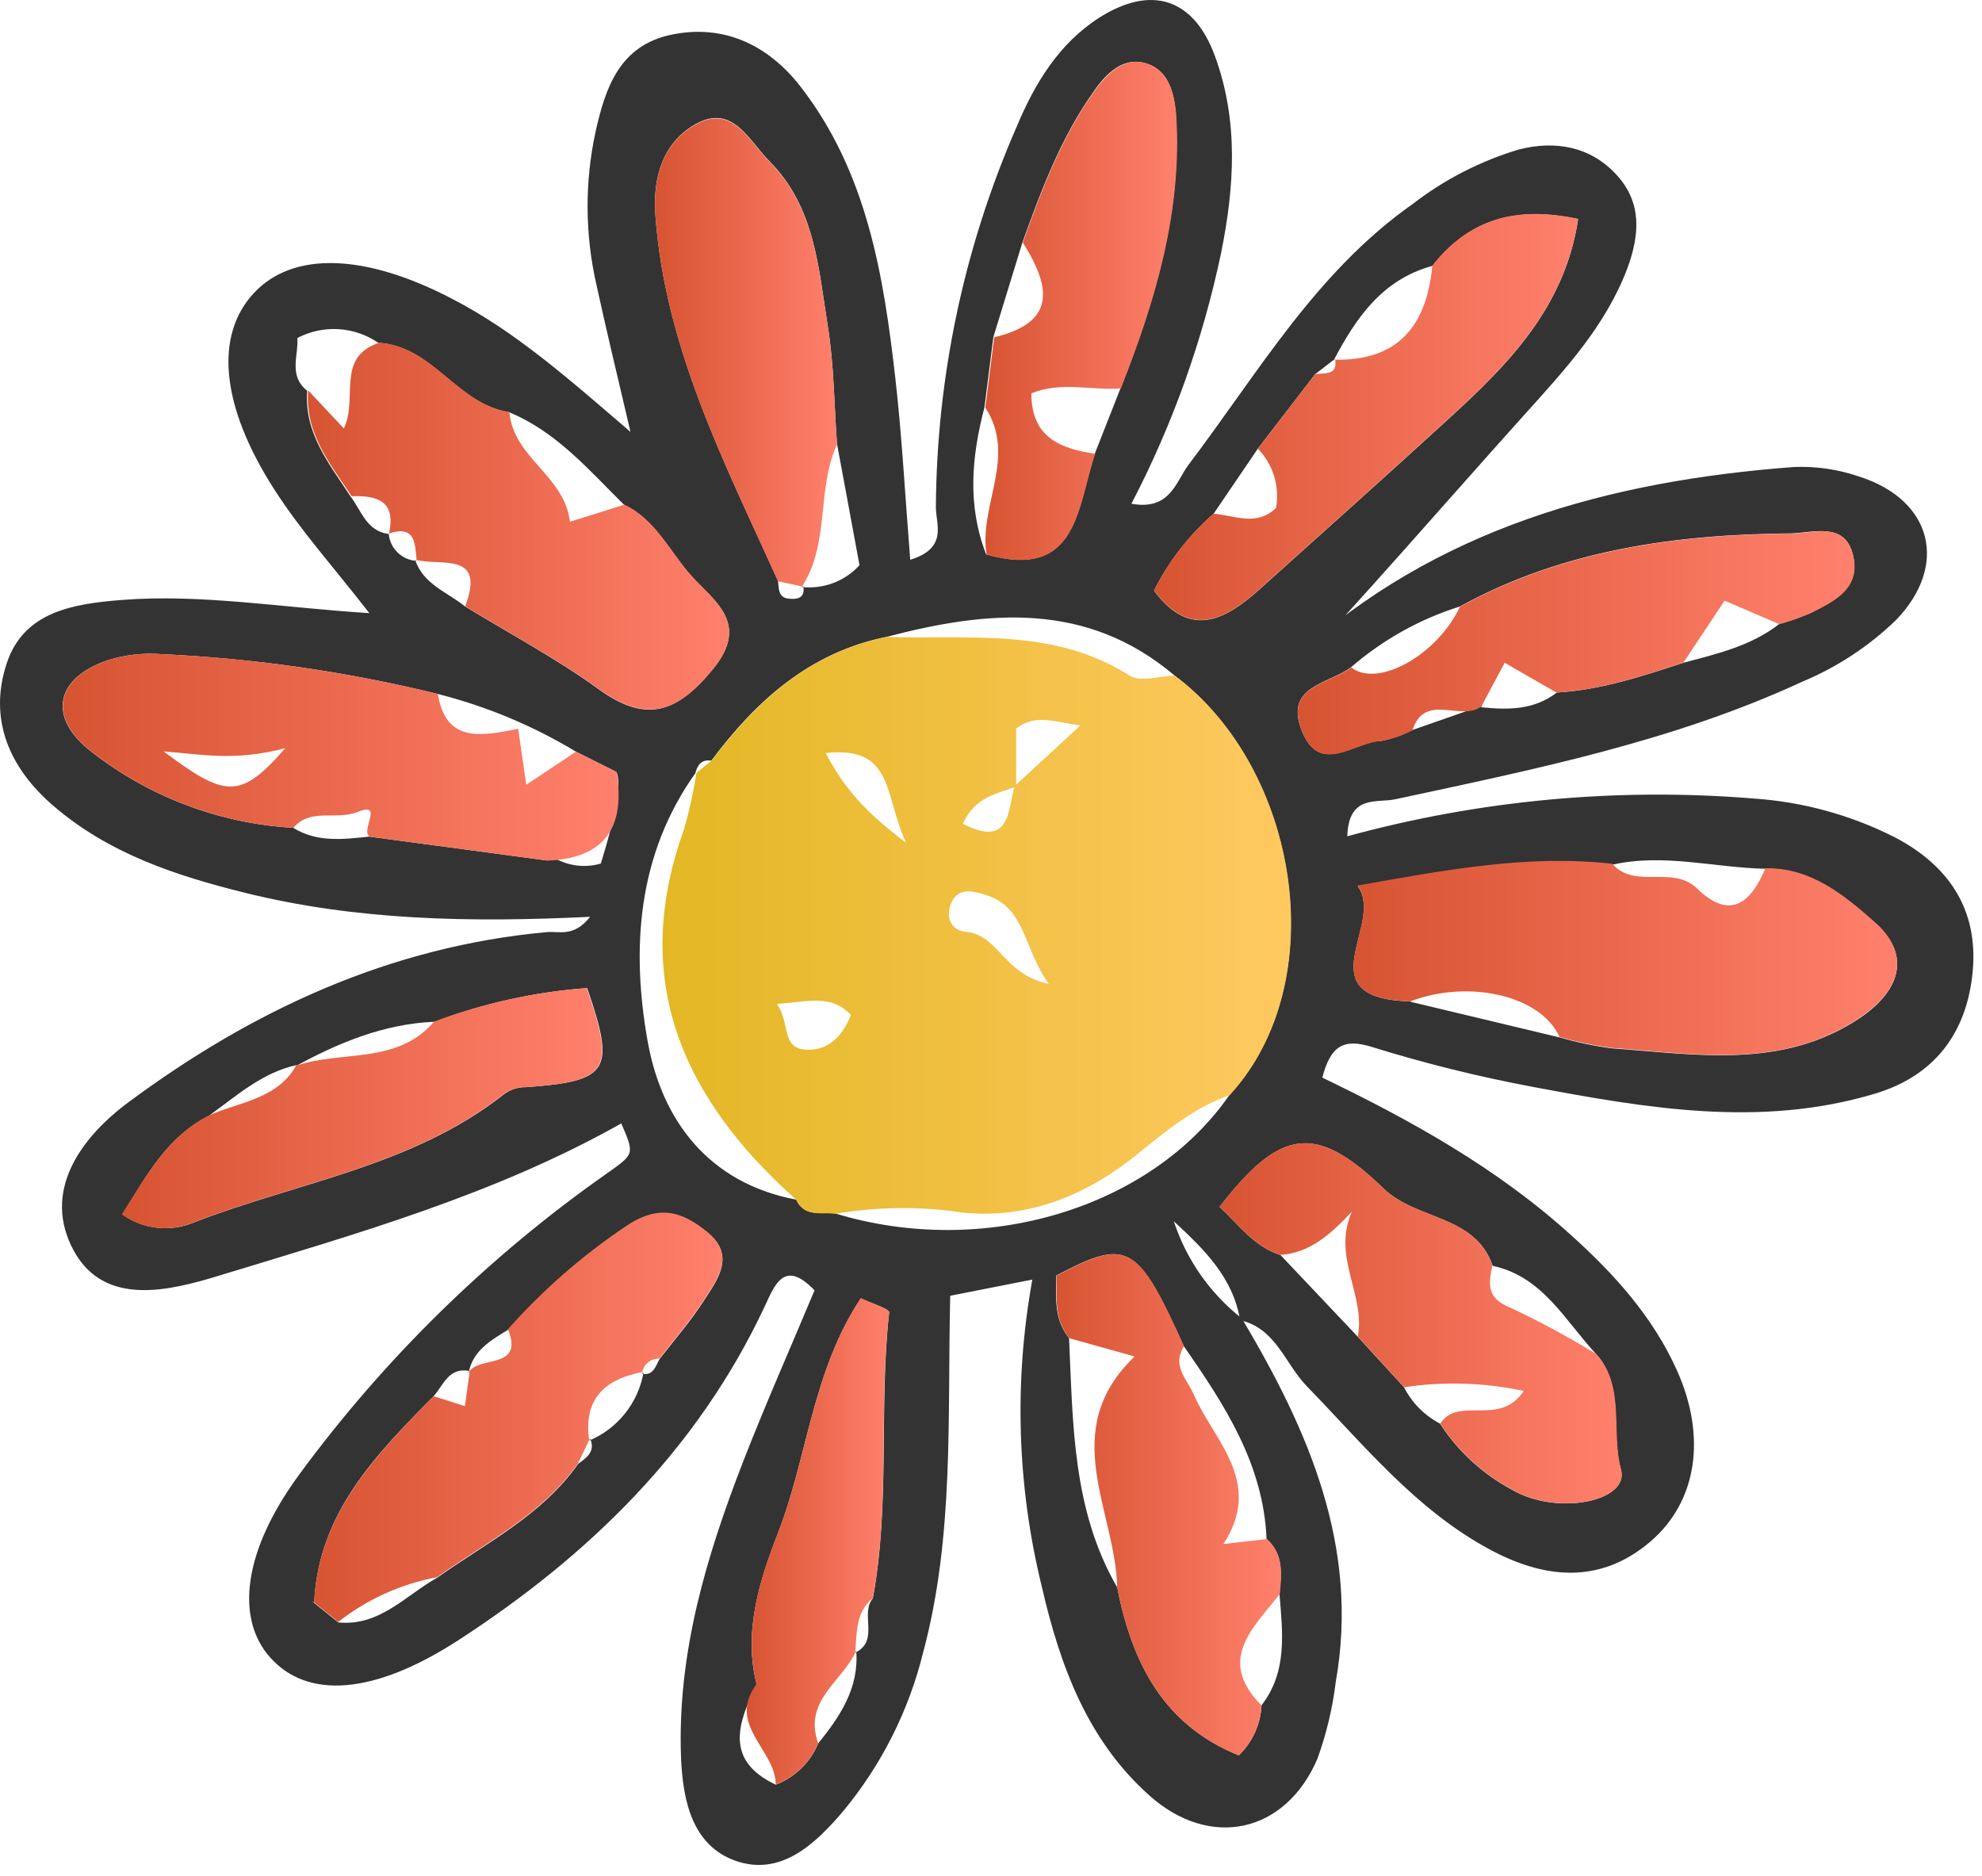 <svg width="149" height="141" viewBox="0 0 149 141" fill="none" xmlns="http://www.w3.org/2000/svg">
<path d="M93.362 99.106C98.368 107.526 102.214 116.256 100.418 126.423C100.178 128.397 99.715 130.336 99.037 132.205C96.636 137.8 90.977 139.033 86.42 134.974C81.732 130.801 79.682 125.174 78.319 119.261C76.461 111.704 76.219 103.839 77.608 96.182L71.434 97.399C71.213 106.382 71.761 115.439 69.392 124.235C68.311 128.613 66.254 132.689 63.373 136.158C61.234 138.673 58.661 141.058 55.28 139.866C52.062 138.714 51.336 135.407 51.197 132.116C50.903 124.284 53.099 116.983 55.884 109.82C57.567 105.5 59.453 101.253 61.234 96.99C58.939 94.598 58.236 96.607 57.477 98.224C52.422 108.987 44.263 116.925 34.463 123.287C28.085 127.42 23.103 127.73 20.302 124.578C17.705 121.662 18.252 116.615 22.491 110.841C28.916 102.096 36.722 94.456 45.602 88.219C47.685 86.741 47.726 86.79 46.705 84.446C37.207 89.796 26.786 92.744 16.488 95.88C12.748 97.023 7.888 98.248 5.561 94.042C3.111 89.583 6.051 85.532 9.644 82.862C18.995 75.928 29.318 71.143 41.103 70.065C42.042 69.975 43.112 70.481 44.369 68.913C35.329 69.354 26.786 69.183 18.415 67.108C13.213 65.818 8.182 64.16 4.017 60.575C0.685 57.717 -0.883 54.041 0.506 49.86C1.796 45.94 5.577 45.385 9.13 45.099C15.132 44.625 21.094 45.671 27.766 46.087C25.145 42.706 22.629 39.921 20.628 36.801C16.545 30.448 16.145 25.172 19.093 22.02C22.041 18.867 27.448 19.055 33.957 22.444C38.71 24.894 42.72 28.447 47.399 32.465C46.419 28.275 45.586 24.845 44.835 21.391C43.977 17.631 43.952 13.728 44.761 9.957C45.505 6.593 46.566 3.424 50.478 2.607C54.39 1.791 57.714 3.367 60.131 6.446C65.162 12.889 66.419 20.631 67.31 28.439C67.816 32.914 68.053 37.422 68.428 42.077C71.287 41.195 70.356 39.423 70.356 38.124C70.418 28.284 72.482 18.558 76.424 9.541C77.788 6.274 79.609 3.252 82.68 1.301C86.575 -1.149 89.76 -0.121 91.344 4.241C93.117 9.092 92.806 14.041 91.794 19.031C90.416 25.586 88.15 31.922 85.056 37.863C87.98 38.402 88.404 36.181 89.36 34.923C94.579 28.038 98.931 20.435 106.216 15.323C108.596 13.488 111.292 12.104 114.171 11.239C116.915 10.537 119.561 11.003 121.521 13.134C123.481 15.266 123.244 17.707 122.337 20.174C120.704 24.494 117.666 27.769 114.644 31.125C108.405 38.059 102.329 45.132 95.918 51.894C96.155 51.608 96.62 50.04 97.363 49.37C107.98 39.684 120.973 36.148 134.865 35.103C136.529 35.036 138.191 35.279 139.765 35.821C145.27 37.577 146.503 42.486 142.542 46.602C140.503 48.575 138.113 50.148 135.494 51.24C125.743 55.748 115.306 57.839 104.901 60.077C103.505 60.379 101.39 59.693 101.283 62.861C111.246 60.138 121.608 59.179 131.901 60.028C135.562 60.282 139.135 61.265 142.411 62.919C146.495 65.042 148.74 68.366 148.299 73.045C147.867 77.594 145.466 80.861 140.949 82.209C132.35 84.789 123.799 83.303 115.257 81.702C111.171 80.937 107.132 79.936 103.162 78.705C101.006 78.027 100.042 78.599 99.405 81C106.02 84.185 112.529 87.787 118.099 92.834C121.365 95.774 124.248 98.967 126.061 102.993C128.299 107.967 127.605 112.842 124.077 115.872C120.255 119.139 116.049 118.665 111.949 116.444C106.42 113.455 102.525 108.603 98.237 104.193C96.604 102.511 95.918 99.841 93.231 99.236C92.676 95.97 90.479 93.879 88.241 91.796C89.189 94.685 90.971 97.228 93.362 99.106ZM29.22 40.101C29.262 40.637 29.495 41.14 29.878 41.518C30.26 41.896 30.766 42.123 31.302 42.159L31.204 42.069C31.809 43.923 33.654 44.519 34.945 45.573C38.318 47.631 41.829 49.501 45.014 51.812C48.608 54.409 50.911 53.56 53.59 50.293C56.432 46.838 53.663 45.189 51.956 43.278C50.249 41.367 49.278 39.055 46.909 37.937C44.255 35.315 41.813 32.432 38.236 30.97C34.365 30.391 32.519 26.005 28.436 25.768C27.551 25.16 26.516 24.805 25.444 24.741C24.372 24.678 23.302 24.909 22.352 25.409C22.458 26.74 21.657 28.218 23.095 29.378C22.85 32.579 24.777 34.89 26.362 37.332C27.178 38.402 27.546 39.889 29.171 40.133L29.22 40.101ZM35.321 103.058C33.744 102.732 33.352 104.095 32.601 104.945C28.273 109.33 23.936 113.724 23.618 120.462L23.405 120.323L25.439 121.956C28.55 122.25 30.478 119.931 32.854 118.6C36.57 115.962 40.751 113.896 43.471 110.025C44.124 109.559 44.77 109.102 44.369 108.138L44.296 108.285C45.352 107.841 46.279 107.138 46.992 106.242C47.706 105.346 48.183 104.285 48.379 103.156L48.265 103.271C49.13 103.409 49.278 102.699 49.58 102.16C50.674 100.739 51.874 99.375 52.846 97.872C53.9 96.239 55.362 94.418 53.189 92.654C51.327 91.135 49.555 90.498 47.023 92.237C43.766 94.426 40.8 97.019 38.195 99.955C36.864 100.772 35.533 101.531 35.222 103.222L35.321 103.058ZM64.288 124.227C66.15 123.32 64.623 121.311 65.619 120.143C66.934 113.03 66.06 105.786 66.844 98.64C66.844 98.387 65.529 97.979 64.713 97.595C61.054 103.107 60.711 109.543 58.465 115.292C57.142 118.698 55.852 122.642 56.881 126.603C55.484 129.478 54.431 132.32 58.318 134.149C59.033 133.876 59.686 133.46 60.235 132.927C60.784 132.393 61.218 131.753 61.511 131.046C63.145 129.029 64.582 126.897 64.37 124.104L64.288 124.227ZM111.435 53.037L111.32 53.159C113.329 53.364 115.298 53.396 117.037 52.057C120.353 51.869 123.464 50.824 126.584 49.811C129.099 49.141 131.647 48.553 133.754 46.904C134.548 46.684 135.325 46.412 136.082 46.087C137.911 45.181 139.912 44.127 139.291 41.677C138.671 39.227 136.335 40.044 134.645 40.093C125.963 40.166 117.494 41.334 109.744 45.589C106.739 46.533 103.959 48.084 101.577 50.146C99.944 51.412 96.547 51.534 97.845 54.874C99.193 58.37 101.79 55.74 103.823 55.691C104.643 55.535 105.435 55.26 106.175 54.874L111.435 53.037ZM22.319 80.053C19.714 80.616 17.795 82.364 15.729 83.85C12.511 85.484 10.975 88.448 9.195 91.282C9.959 91.831 10.851 92.175 11.785 92.284C12.72 92.393 13.666 92.261 14.536 91.903C22.384 88.856 31.009 87.672 37.868 82.266C38.351 81.898 38.944 81.705 39.551 81.719C45.815 81.269 46.28 80.485 44.141 74.27C40.212 74.561 36.345 75.414 32.658 76.802C28.877 76.966 25.496 78.354 22.237 80.134L22.319 80.053ZM100.369 26.969L98.866 28.128L94.562 33.723L91.23 38.623C89.375 40.236 87.854 42.197 86.755 44.397C89.515 48.137 92.243 46.495 94.709 44.282C99.487 39.986 104.289 35.707 109.017 31.379C113.248 27.5 117.641 23.171 118.638 16.466C113.877 15.445 110.406 16.532 107.678 19.986C103.938 21.007 101.961 23.857 100.279 27.05L100.369 26.969ZM60.392 44.07L60.254 44.119C61.058 44.211 61.873 44.111 62.631 43.828C63.389 43.544 64.069 43.084 64.615 42.486C64.043 39.415 63.48 36.385 62.924 33.363C62.704 30.415 62.704 27.426 62.23 24.511C61.528 20.149 61.283 15.576 57.853 12.13C56.285 10.545 55.084 7.793 52.324 9.312C49.874 10.676 49.057 13.265 49.269 16.148C49.98 26.119 54.488 34.8 58.49 43.661C58.555 44.241 58.49 44.927 59.306 45.001C59.951 45.066 60.539 44.952 60.392 44.078L60.392 44.07ZM52.267 58.125L52.34 58.027C47.881 64.225 47.44 71.371 48.706 78.37C49.784 84.242 53.287 88.93 59.845 90.171C60.482 91.519 61.74 91.086 62.81 91.216C73.982 94.614 86.542 90.825 92.431 82.298C100.214 73.813 97.665 57.798 88.298 50.775C81.708 45.189 74.268 45.875 66.665 47.867C60.899 49.027 56.864 52.645 53.475 57.178C52.724 57.063 52.43 57.512 52.267 58.133L52.267 58.125ZM74.137 41.669C81.03 43.637 80.948 38.1 82.304 34.098L84.231 29.198C86.845 22.575 88.87 15.829 88.388 8.577C88.266 6.797 87.743 5.123 85.938 4.706C84.403 4.347 83.153 5.523 82.271 6.805C79.772 10.292 78.294 14.261 76.857 18.238L74.676 25.343C74.456 27.108 74.227 28.872 74.006 30.627C73.043 34.319 72.7 37.977 74.137 41.677L74.137 41.669ZM95.216 115.676C94.979 110.049 92.055 105.582 88.984 101.172C85.481 93.446 84.762 93.054 79.405 95.88C79.405 97.513 79.201 99.147 80.368 100.584C80.662 107.003 80.613 113.487 83.986 119.318C85.097 124.937 87.416 129.641 93.133 131.944C94.158 130.95 94.767 129.605 94.84 128.179C96.808 125.631 96.416 122.707 96.187 119.808C96.326 118.33 96.506 116.836 95.216 115.684L95.216 115.676ZM112.202 95.112C110.855 91.282 106.486 91.755 103.987 89.314C98.841 84.34 96.195 84.904 91.679 90.718C93.117 92.033 94.268 93.707 96.261 94.336L102.043 100.445L105.538 104.259C106.137 105.436 107.088 106.398 108.258 107.011C109.604 109.087 111.452 110.789 113.632 111.96C117.062 113.985 122.501 112.85 121.855 110.482C121.039 107.599 122.198 104.308 120.01 101.801C117.658 99.285 116 95.961 112.202 95.145L112.202 95.112ZM41.152 64.683L40.719 64.462C40.972 64.462 41.29 64.274 41.478 64.372C42.019 64.72 42.629 64.949 43.266 65.042C43.902 65.135 44.551 65.09 45.17 64.911C46.337 61.114 46.713 58.917 46.346 58.027L43.283 56.492C40.058 54.546 36.563 53.088 32.911 52.163C26.075 50.489 19.092 49.485 12.062 49.166C10.738 49.069 9.409 49.222 8.142 49.615C4.124 50.963 3.552 53.943 6.876 56.508C11.232 59.912 16.522 61.906 22.041 62.224C23.846 63.343 25.806 63.09 27.758 62.886L41.152 64.683ZM106.028 75.299L117.233 77.978C118.5 78.342 119.791 78.615 121.096 78.795C127.466 79.244 133.95 80.428 139.79 76.541C142.77 74.54 143.808 71.837 140.884 69.297C138.63 67.329 136.098 65.213 132.717 65.303C128.887 65.222 125.081 64.127 121.227 64.993C114.971 64.266 108.887 65.393 102.084 66.626C104.134 69.468 98.017 75.046 106.045 75.275L106.028 75.299Z" fill="#333333"/>
<path d="M53.5 57.186C56.889 52.653 60.924 49.019 66.689 47.876C72.888 48.08 79.242 47.157 84.934 50.791C85.751 51.306 87.18 50.791 88.323 50.791C97.69 57.79 100.238 73.829 92.456 82.307C89.736 83.262 87.555 85.091 85.391 86.847C81.308 90.114 76.653 91.845 71.508 91.029C68.619 90.678 65.695 90.747 62.827 91.233C61.757 91.102 60.499 91.535 59.862 90.188C51.401 82.65 47.326 73.781 51.393 62.42C51.811 60.995 52.133 59.544 52.357 58.076L52.283 58.174C52.683 57.814 53.067 57.496 53.5 57.186ZM76.318 59.048L81.218 54.531C79.234 54.262 77.821 53.633 76.391 54.768L76.391 59.121C74.987 59.676 73.329 59.84 72.382 61.922C76.04 63.784 75.738 60.844 76.293 59.048L76.318 59.048ZM78.841 73.952C76.898 71.249 77.126 68.235 74.138 67.28C73.239 66.994 72.079 66.659 71.54 67.811C71.067 68.823 71.402 69.934 72.627 70.048C75.069 70.261 75.42 73.233 78.817 73.952L78.841 73.952ZM62.067 56.606C63.521 59.317 65.04 61.024 68.119 63.351C66.428 59.725 67.228 56.034 62.042 56.606L62.067 56.606ZM58.4 75.463C59.397 76.81 58.727 78.73 60.474 78.893C62.222 79.056 63.341 77.897 63.97 76.288C62.483 74.728 60.85 75.283 58.4 75.463Z" fill="url(#paint0_linear_80_5630)"/>
<path d="M132.717 65.271C136.123 65.189 138.654 67.296 140.884 69.264C143.808 71.804 142.77 74.507 139.789 76.508C133.95 80.436 127.466 79.211 121.096 78.762C119.79 78.582 118.499 78.309 117.233 77.945C115.869 74.867 110.487 73.576 106.028 75.267C98 75.038 104.15 69.46 102.059 66.561C108.862 65.352 114.946 64.225 121.202 64.928C122.925 66.888 125.718 64.993 127.572 66.781C130.063 69.199 131.623 67.876 132.717 65.271Z" fill="url(#paint1_linear_80_5630)"/>
<path d="M28.493 25.768C32.576 26.005 34.381 30.39 38.293 30.97C38.595 34.433 42.425 35.723 42.85 39.219L46.934 37.937C49.302 39.055 50.355 41.456 51.981 43.278C53.606 45.099 56.44 46.838 53.614 50.293C50.935 53.559 48.632 54.376 45.039 51.812C41.854 49.501 38.342 47.63 34.969 45.572C36.562 41.383 33.075 42.6 31.229 42.069L31.327 42.159C31.188 40.909 31.27 39.439 29.244 40.101C29.783 37.651 28.362 37.234 26.435 37.3C24.802 34.849 22.899 32.547 23.168 29.345L25.847 32.203C26.941 30.007 25.21 26.854 28.493 25.768Z" fill="url(#paint2_linear_80_5630)"/>
<path d="M43.299 56.5L46.354 58.035C47.015 62.118 45.537 64.511 41.168 64.691L27.774 62.886C27.088 62.404 28.893 60.224 26.884 61.032C25.251 61.685 23.348 60.697 22.058 62.224C16.538 61.906 11.248 59.912 6.892 56.508C3.568 53.943 4.14 50.963 8.158 49.615C9.425 49.222 10.754 49.069 12.078 49.166C19.106 49.485 26.086 50.489 32.919 52.163C33.515 55.936 36.284 55.299 38.955 54.785C39.167 56.287 39.346 57.537 39.559 58.99L43.299 56.5ZM21.445 56.238C17.574 57.259 15.059 56.679 12.306 56.483C16.97 59.979 18.072 60.101 21.445 56.238Z" fill="url(#paint3_linear_80_5630)"/>
<path d="M23.61 120.462C23.936 113.757 28.273 109.363 32.593 104.945L34.953 105.696C35.084 104.692 35.198 103.875 35.313 103.058L35.215 103.181C35.958 101.858 39.429 103.001 38.188 99.914C40.792 96.978 43.758 94.385 47.016 92.197C49.547 90.457 51.32 91.094 53.182 92.613C55.354 94.377 53.892 96.207 52.839 97.832C51.867 99.335 50.666 100.698 49.572 102.119C49.255 102.11 48.945 102.218 48.702 102.423C48.46 102.628 48.301 102.916 48.257 103.23L48.371 103.116C45.521 103.638 43.847 105.1 44.288 108.244L44.361 108.097L43.463 109.984C40.744 113.855 36.562 115.921 32.846 118.559C30.14 119.062 27.595 120.214 25.431 121.916L23.398 120.282L23.61 120.462Z" fill="url(#paint4_linear_80_5630)"/>
<path d="M96.261 94.328C94.268 93.699 93.117 92.025 91.679 90.71C96.195 84.896 98.841 84.332 103.987 89.306C106.51 91.756 110.855 91.274 112.194 95.104C111.916 96.451 111.712 97.554 113.493 98.273C115.735 99.321 117.917 100.496 120.026 101.793C122.215 104.3 121.088 107.591 121.872 110.474C122.517 112.842 117.078 113.977 113.648 111.952C111.469 110.781 109.62 109.079 108.274 107.003C109.662 104.888 112.749 107.297 114.546 104.553C111.593 103.921 108.55 103.827 105.563 104.275L102.075 100.461C102.672 97.358 100.115 94.451 101.634 91.07C100.05 92.752 98.498 94.181 96.261 94.328Z" fill="url(#paint5_linear_80_5630)"/>
<path d="M58.489 43.694C54.487 34.833 49.98 26.152 49.269 16.181C49.065 13.298 49.857 10.709 52.323 9.345C55.084 7.826 56.284 10.578 57.852 12.162C61.282 15.609 61.527 20.182 62.23 24.543C62.703 27.459 62.703 30.448 62.924 33.396C61.364 36.81 62.417 40.877 60.253 44.152L60.392 44.103L58.489 43.694Z" fill="url(#paint6_linear_80_5630)"/>
<path d="M94.84 128.188C94.767 129.613 94.158 130.959 93.133 131.953C87.416 129.649 85.097 124.945 83.986 119.327C83.856 113.504 79.47 107.567 85.293 101.964L80.393 100.592C79.225 99.188 79.454 97.505 79.429 95.888C84.787 93.062 85.505 93.438 89.009 101.18C88.094 102.699 89.18 103.549 89.768 104.88C91.271 108.302 95.003 111.413 91.973 116.06L95.24 115.684C96.53 116.836 96.351 118.33 96.212 119.817C94.227 122.357 91.41 124.766 94.84 128.188Z" fill="url(#paint7_linear_80_5630)"/>
<path d="M94.562 33.731L98.866 28.128C99.56 27.998 100.581 28.292 100.369 26.977L100.279 27.034C105.122 27.165 107.253 24.461 107.678 19.97C110.406 16.515 113.877 15.429 118.638 16.45C117.642 23.155 113.248 27.483 109.017 31.362C104.289 35.691 99.487 39.97 94.709 44.266C92.259 46.479 89.515 48.12 86.755 44.38C87.853 42.182 89.374 40.223 91.23 38.614C92.798 38.729 94.432 39.611 95.926 38.182C96.07 37.385 96.021 36.565 95.784 35.791C95.547 35.016 95.128 34.31 94.562 33.731Z" fill="url(#paint8_linear_80_5630)"/>
<path d="M76.889 18.238C78.327 14.253 79.805 10.284 82.304 6.805C83.186 5.563 84.435 4.355 85.971 4.706C87.743 5.122 88.266 6.796 88.421 8.577C88.903 15.829 86.877 22.575 84.264 29.198C82.051 29.361 79.772 28.651 77.534 29.565C77.534 32.914 79.748 33.722 82.337 34.114C80.981 38.116 81.062 43.653 74.17 41.685C73.557 38.01 76.481 34.335 74.072 30.635C74.292 28.879 74.521 27.115 74.741 25.351C78.817 24.371 79.437 22.207 76.889 18.238Z" fill="url(#paint9_linear_80_5630)"/>
<path d="M126.551 49.811C123.432 50.824 120.32 51.869 117.004 52.057L113.117 49.819C112.48 50.995 111.908 52.081 111.329 53.16L111.443 53.037C109.932 54.352 107.123 51.959 106.183 54.891C105.444 55.277 104.651 55.552 103.831 55.708C101.798 55.765 99.201 58.394 97.853 54.891C96.555 51.551 99.928 51.428 101.586 50.171C103.586 51.73 108.054 49.231 109.752 45.605C117.519 41.35 125.972 40.183 134.653 40.109C136.343 40.109 138.655 39.162 139.3 41.694C139.945 44.225 137.92 45.197 136.09 46.103C135.336 46.427 134.561 46.7 133.771 46.92L129.647 45.148L126.551 49.811Z" fill="url(#paint10_linear_80_5630)"/>
<path d="M32.625 76.802C36.312 75.414 40.179 74.561 44.108 74.27C46.247 80.485 45.782 81.269 39.518 81.719C38.911 81.705 38.318 81.898 37.836 82.266C30.976 87.672 22.319 88.856 14.503 91.903C13.633 92.261 12.687 92.393 11.752 92.284C10.818 92.175 9.926 91.831 9.162 91.282C10.975 88.448 12.511 85.492 15.695 83.85C18.015 82.805 20.849 82.641 22.286 80.053L22.172 80.134C25.643 78.917 29.816 80.061 32.625 76.802Z" fill="url(#paint11_linear_80_5630)"/>
<path d="M61.511 131.029C61.218 131.736 60.784 132.376 60.235 132.91C59.686 133.444 59.033 133.86 58.318 134.133C58.318 131.527 54.586 129.633 56.881 126.586C55.852 122.609 57.142 118.681 58.465 115.276C60.711 109.559 61.054 103.091 64.713 97.578C65.529 97.962 66.877 98.395 66.844 98.624C66.028 105.769 66.934 113.013 65.611 120.127C64.296 121.205 64.427 122.756 64.288 124.21L64.37 124.071C63.365 126.382 60.352 127.811 61.511 131.029Z" fill="url(#paint12_linear_80_5630)"/>
<defs>
<linearGradient id="paint0_linear_80_5630" x1="49.792" y1="69.55" x2="97.037" y2="69.55" gradientUnits="userSpaceOnUse">
<stop stop-color="#E3B724"/>
<stop offset="1" stop-color="#FFC961"/>
</linearGradient>
<linearGradient id="paint1_linear_80_5630" x1="101.773" y1="72.016" x2="142.64" y2="72.016" gradientUnits="userSpaceOnUse">
<stop stop-color="#D75432"/>
<stop offset="1" stop-color="#FF806C"/>
</linearGradient>
<linearGradient id="paint2_linear_80_5630" x1="23.136" y1="39.553" x2="54.814" y2="39.553" gradientUnits="userSpaceOnUse">
<stop stop-color="#D75432"/>
<stop offset="1" stop-color="#FF806C"/>
</linearGradient>
<linearGradient id="paint3_linear_80_5630" x1="4.728" y1="56.924" x2="46.501" y2="56.924" gradientUnits="userSpaceOnUse">
<stop stop-color="#D75432"/>
<stop offset="1" stop-color="#FF806C"/>
</linearGradient>
<linearGradient id="paint4_linear_80_5630" x1="23.398" y1="106.513" x2="54.309" y2="106.513" gradientUnits="userSpaceOnUse">
<stop stop-color="#D75432"/>
<stop offset="1" stop-color="#FF806C"/>
</linearGradient>
<linearGradient id="paint5_linear_80_5630" x1="91.679" y1="99.481" x2="121.913" y2="99.481" gradientUnits="userSpaceOnUse">
<stop stop-color="#D75432"/>
<stop offset="1" stop-color="#FF806C"/>
</linearGradient>
<linearGradient id="paint6_linear_80_5630" x1="49.236" y1="26.503" x2="62.924" y2="26.503" gradientUnits="userSpaceOnUse">
<stop stop-color="#D75432"/>
<stop offset="1" stop-color="#FF806C"/>
</linearGradient>
<linearGradient id="paint7_linear_80_5630" x1="79.396" y1="113.112" x2="96.285" y2="113.112" gradientUnits="userSpaceOnUse">
<stop stop-color="#D75432"/>
<stop offset="1" stop-color="#FF806C"/>
</linearGradient>
<linearGradient id="paint8_linear_80_5630" x1="86.755" y1="31.346" x2="118.638" y2="31.346" gradientUnits="userSpaceOnUse">
<stop stop-color="#D75432"/>
<stop offset="1" stop-color="#FF806C"/>
</linearGradient>
<linearGradient id="paint9_linear_80_5630" x1="74.039" y1="23.359" x2="88.453" y2="23.359" gradientUnits="userSpaceOnUse">
<stop stop-color="#D75432"/>
<stop offset="1" stop-color="#FF806C"/>
</linearGradient>
<linearGradient id="paint10_linear_80_5630" x1="97.551" y1="48.309" x2="139.373" y2="48.309" gradientUnits="userSpaceOnUse">
<stop stop-color="#D75432"/>
<stop offset="1" stop-color="#FF806C"/>
</linearGradient>
<linearGradient id="paint11_linear_80_5630" x1="9.162" y1="83.295" x2="45.259" y2="83.295" gradientUnits="userSpaceOnUse">
<stop stop-color="#D75432"/>
<stop offset="1" stop-color="#FF806C"/>
</linearGradient>
<linearGradient id="paint12_linear_80_5630" x1="56.129" y1="115.855" x2="66.844" y2="115.855" gradientUnits="userSpaceOnUse">
<stop stop-color="#D75432"/>
<stop offset="1" stop-color="#FF806C"/>
</linearGradient>
</defs>
</svg>
